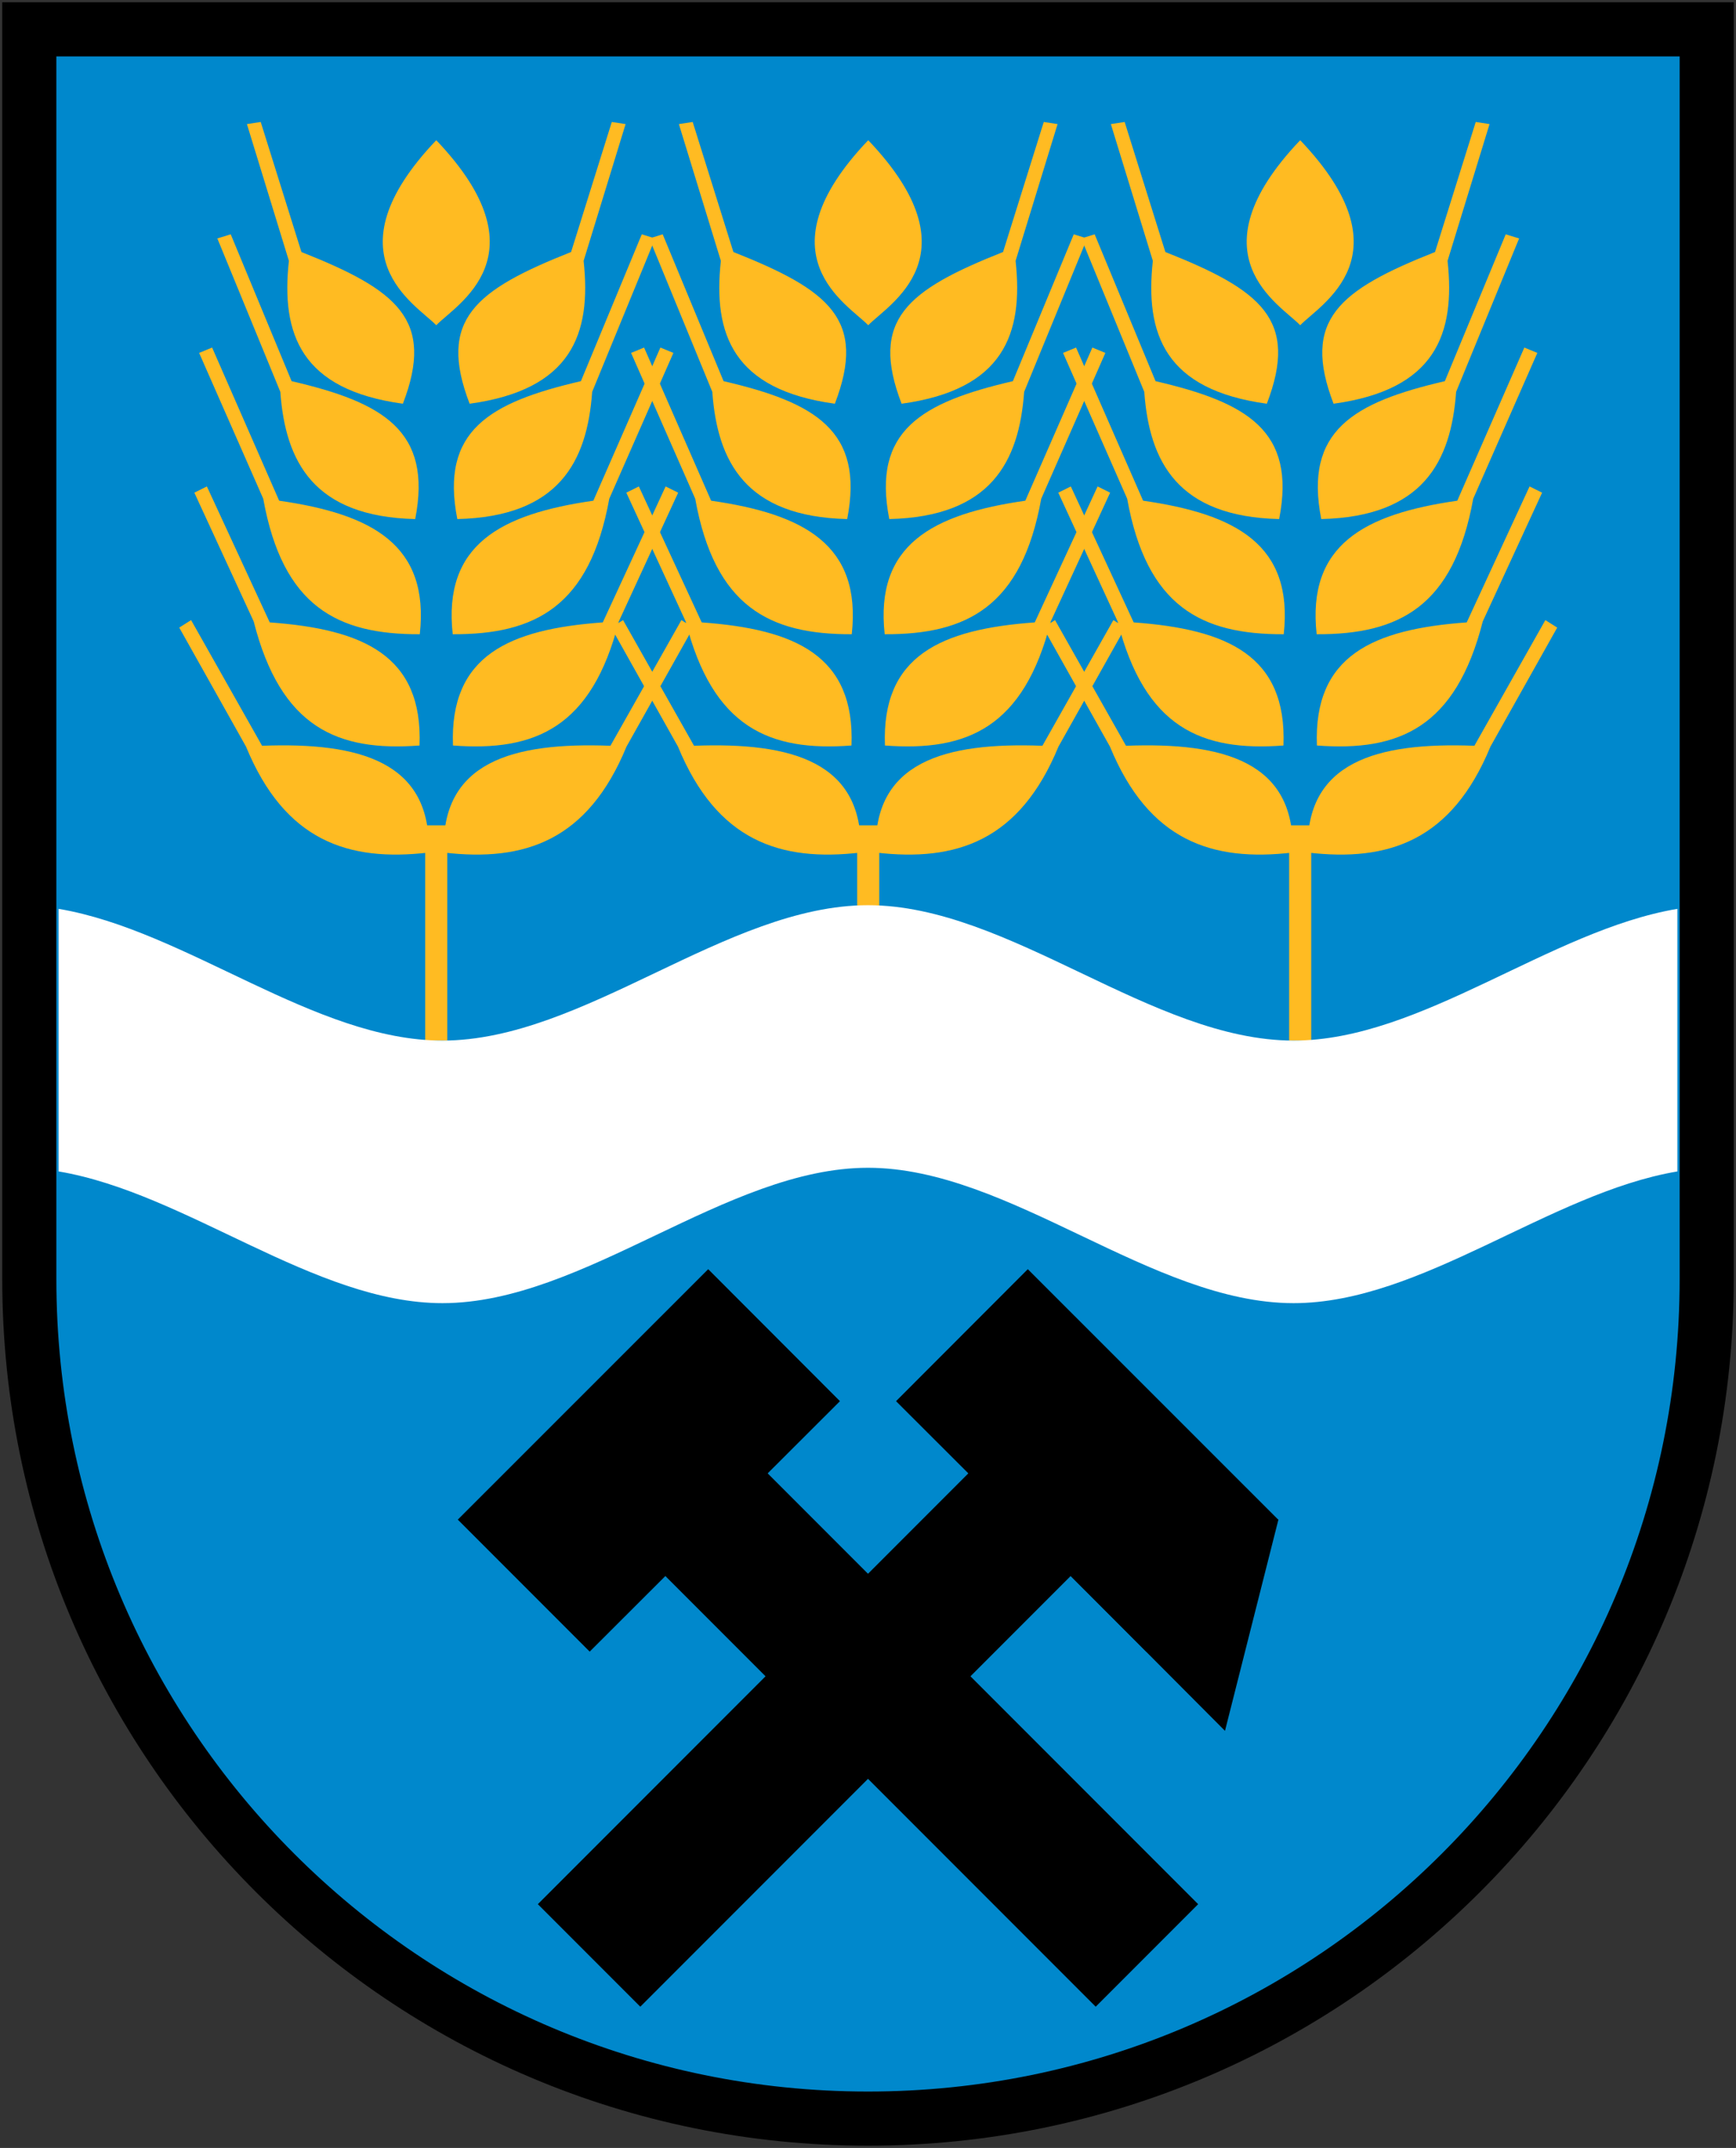 <?xml version="1.0"?>
<svg viewBox="0 0 385 476" xmlns="http://www.w3.org/2000/svg" xmlns:xlink="http://www.w3.org/1999/xlink">
<rect x="0" y="0" width="385" height="476" fill="#333333" stroke="none"/>
<path d="m378.5 6.5v277c0 102.7-83.28 186-186 186s-186-83.28-186-186v-277z" fill="#08c" stroke="#000" stroke-width="12"/>
<path d="m214.8 326.5l56.87 57.07 11.85-46.82"/>
<path id="a" d="m243 444.7l22.72-22.72-95.47-95.47 16.03-16-29.22-29.25-55.53 55.5 29.25 29.25 16.78-16.75"/>
<g id="b" transform="translate(.2)">
<path id="c" d="m57.62 27.03l-3.06.47 9.31 30.31c-1.78 16.25 2.69 28.57 25.28 31.66 7.16-18.62-1.22-25.19-22.5-33.62zm38.91 4.06c-24.29 25.51-4.4 36.38 0 40.97 5.57-11.12 5.04-25.02 0-40.97zm-45.56 20.84l-2.97.91 13.97 34c1.12 15.49 7.39 27.65 29.91 28.19 3.85-19.57-7.13-25.86-27.41-30.56zm-4.13 25.09l-2.88 1.19 14.22 32.31c4.31 23.91 16.47 30.11 34.72 30.03 2.18-19.83-10.59-26.63-31.19-29.59zm-1.16 30.78l-2.78 1.38 13.16 28.53c6 23.54 18.58 28.88 36.78 27.5.77-19.93-12.46-25.78-33.22-27.28zm-3.5 29.62l-2.63 1.66 14.81 26.38c8.6 20.87 22.62 25.57 40.5 23.47.77-20.13-15.32-24.48-36.94-23.66z" fill="#fb2"/>
<use fill="#fb2" transform="matrix(-1 0 0 1 193.1 0)" xlink:href="#c"/>
<path d="M94.1 182.9H99V230.6H94.1Z" fill="#fb2"/>
</g>
<use id="d" x="95.8" xlink:href="#b"/>
<use x="95.8" xlink:href="#d"/>
<path d="m192.5 200.6c-31.45 0-62.92 30-94.38 30-28.38 0-56.75-24.41-85.12-29.19v58.19c28.38 4.77 56.75 29.19 85.12 29.19 31.45 0 62.92-30 94.38-30s62.92 30 94.38 30c28.38 0 56.75-24.41 85.12-29.19v-58.19c-28.38 4.77-56.75 29.19-85.12 29.19-31.45 0-62.92-30-94.38-30z" fill="#fff"/>
<use transform="matrix(-1 0 0 1 385 0)" xlink:href="#a"/>
</svg>
